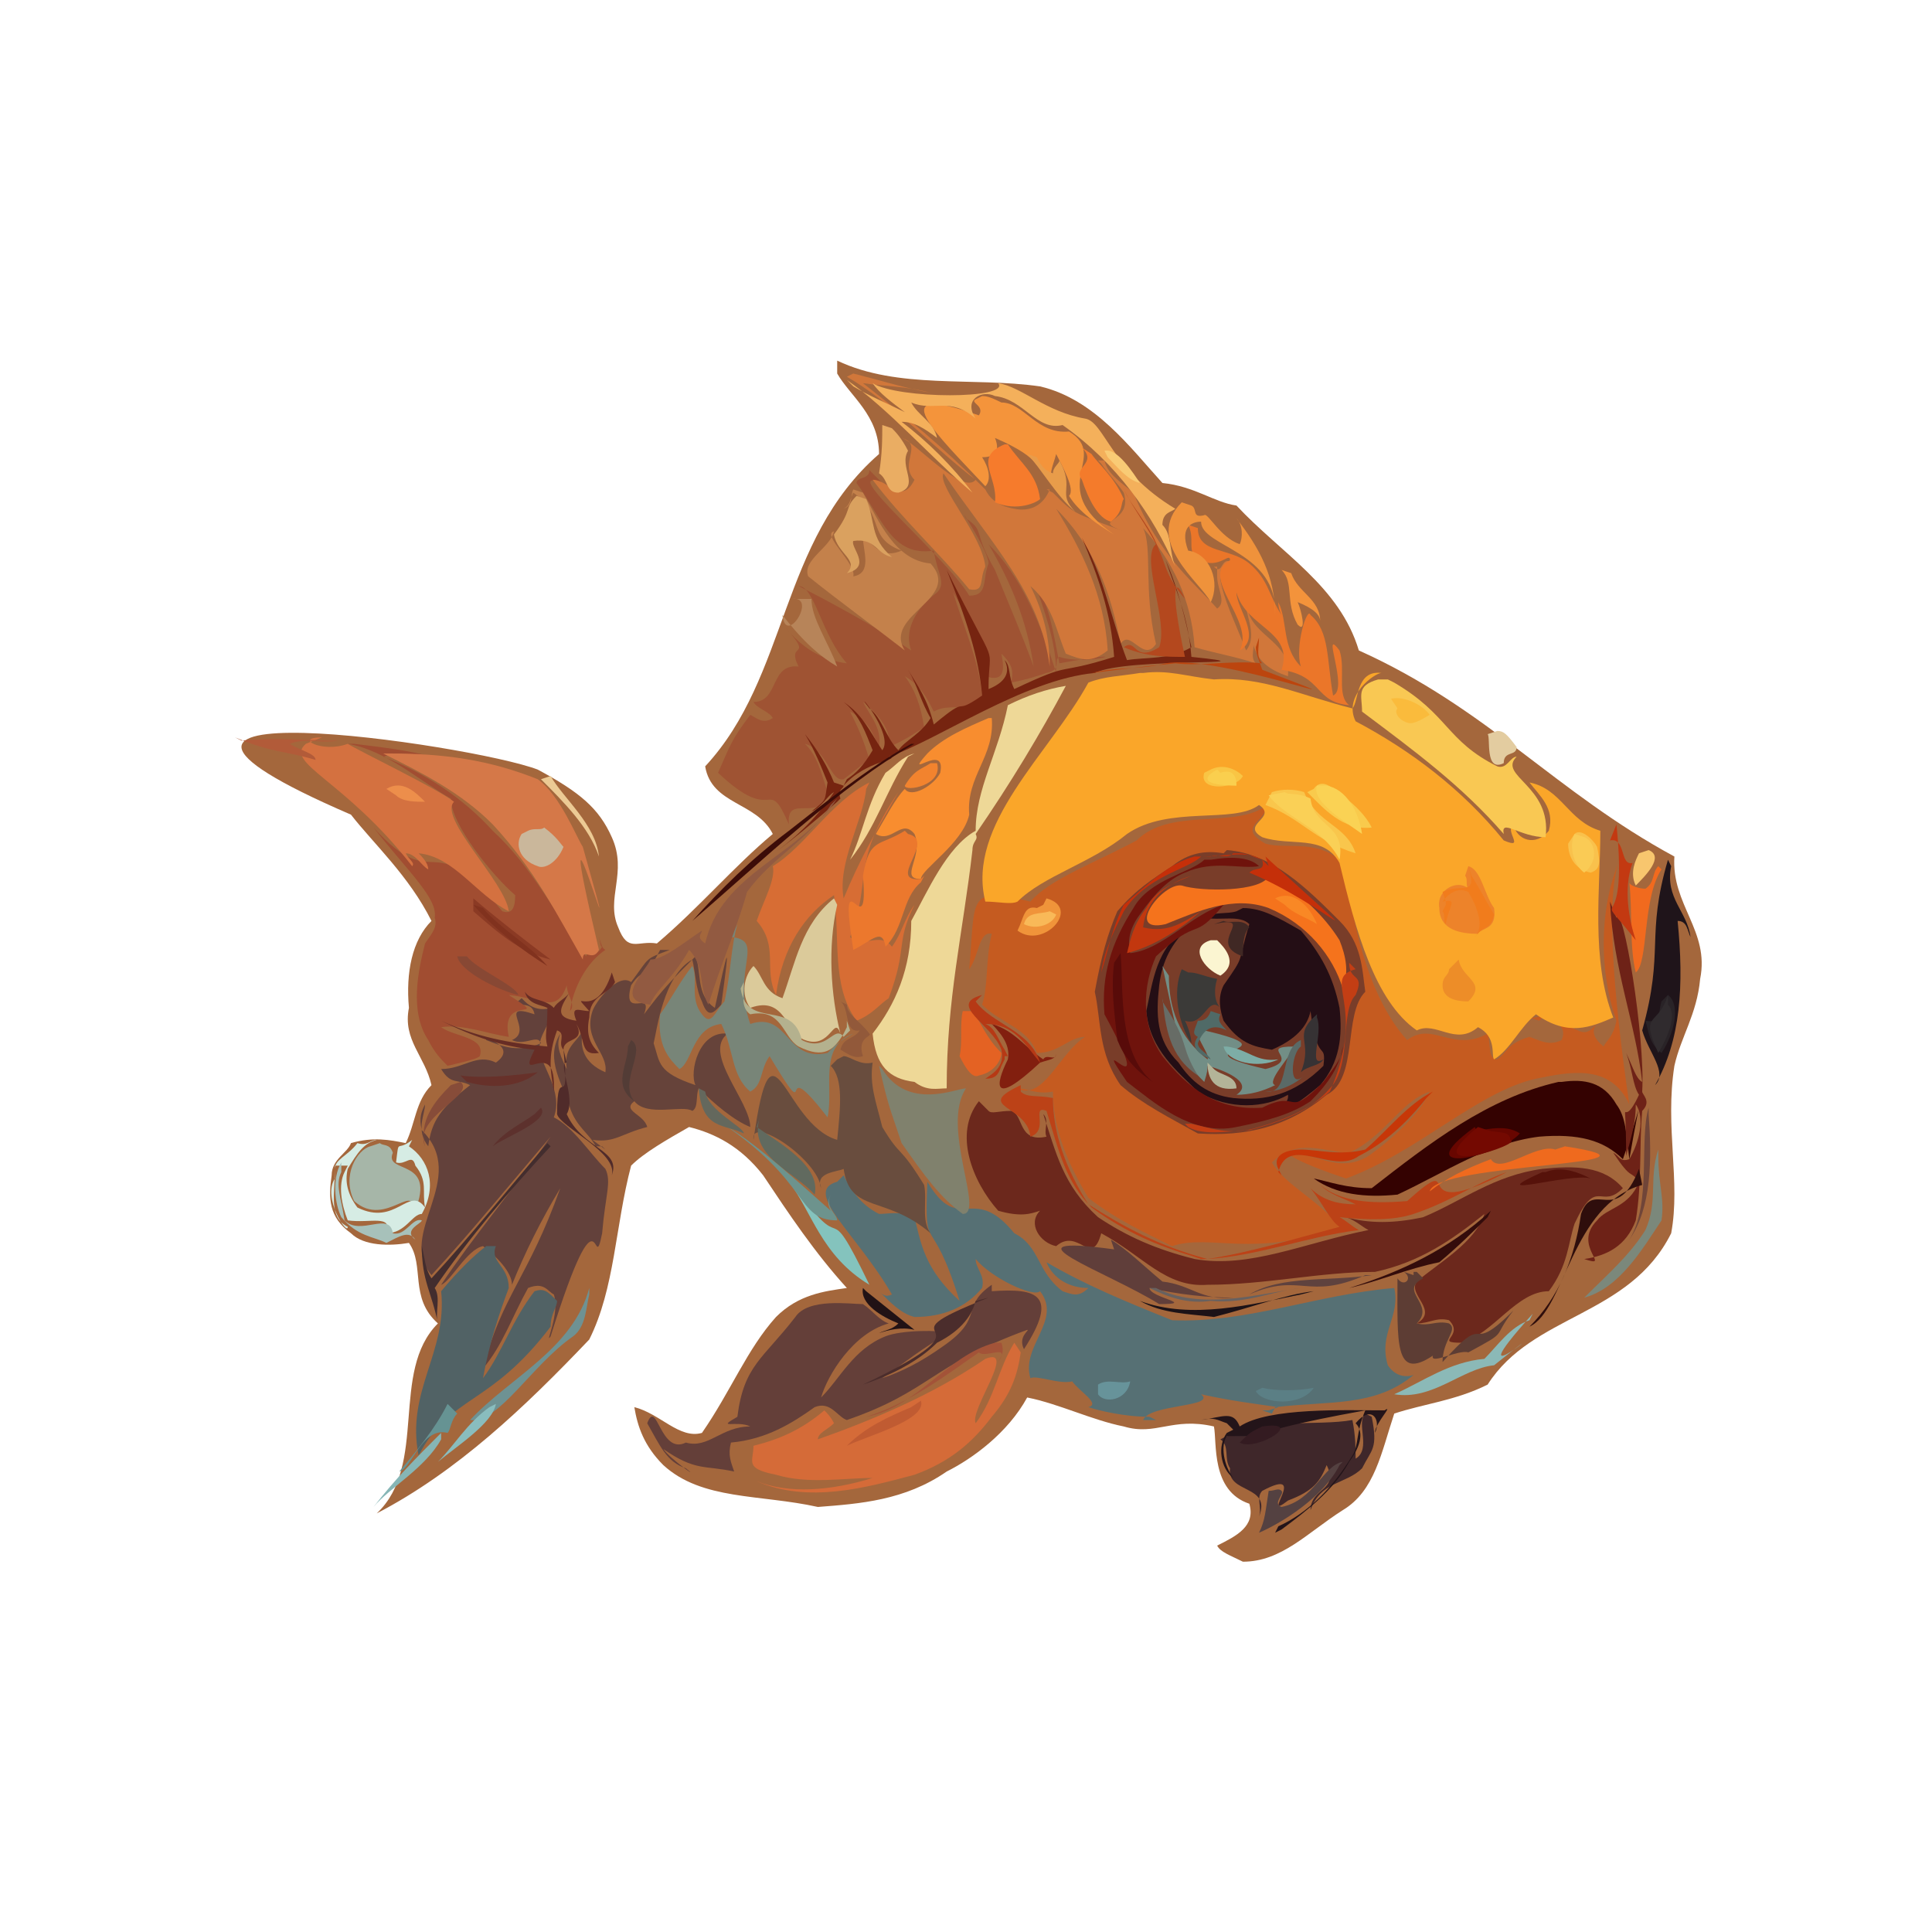 <svg xmlns="http://www.w3.org/2000/svg" width="600" height="600"><path fill="#A4673C" d="M260 112c19 9 42 5 63 8 17 4 28 19 38 30 10 1 16 6 23 7 14 15 32 25 38 45 40 18 61 44 98 64-1 15 11 23 8 38-1 11-6 18-8 27-3 19 2 36-1 52-13 26-43 25-57 47-10 5-20 6-29 9-4 12-6 24-16 30-11 7-19 16-31 16-4-2-7-3-8-5 6-3 12-6 10-13-12-4-10-19-11-24-13-3-18 3-28 0-10-2-20-7-30-9-6 11-17 19-25 23-13 9-27 10-40 11-18-4-36-2-48-13-6-6-8-12-9-18 8 2 14 10 21 8 9-13 14-26 23-36 7-7 15-8 22-9-10-11-18-23-26-35-7-9-15-13-23-15-7 4-14 8-18 12-5 19-5 38-13 54-20 21-41 41-66 54 16-15 4-44 19-59-9-8-4-18-9-25-6 1-14 1-18-3-7-5-7-11-6-18 0-5 5-7 6-10 7-2 12-1 17 0 3-6 3-13 8-18-2-9-9-14-7-24-1-11 1-21 7-27-7-14-18-24-25-33-95-41 37-22 58-14 13 7 19 12 23 21 5 11-2 19 2 28 3 8 6 4 12 5 13-11 24-24 36-34-5-10-19-9-21-21 26-28 23-70 54-97 0-12-9-18-13-25"/><path fill="#C55B20" d="M392 251c-10 6-29 0-39 10-13 7-27 12-33 19-20-5-17-1-19 21 3-4 3-12 7-11-2 8-1 16-3 22 6 6 14 7 17 15 7 0 10-5 15-5-8 5-13 20-21 16 3 0 6 2 11 1 0 12 5 23 11 33 9 7 18 11 26 15 12-4 25 4 52-6-6-8-17-13-21-20 8-8 17-3 24-3 11-5 16-16 25-19-3 7-12 15-19 20-10 6-17-2-24 0 3 2 11 5 17 7 22-8 41-27 59-31 10-2 23-5 29 8-5-34-8-69-2-78-7 14-8 35-2 52-1 5-3 6-4 8-5-4-3-7 0-9-3 2-4 6-8 4s-7-3-10-5l-3 1h-2l3 1 1-1c3 1 8 2 6 7-4 2-7 0-10-1-7 2-7 5-10 7-3 0-2-5-3-8-11 6-17-4-25 2-11-12-17-34-19-54-8-9-18-5-25-7-9-5 0-7 0-11"/><path fill="#FAA629" d="M354 209c-6 1-11 1-16 3-12 22-38 44-32 68 4 0 8 1 10 0 8-8 23-12 34-21 13-9 33-3 41-9 6 4-6 6 1 10 9 3 19-1 24 8 5 21 11 43 24 52 6-3 12 5 19-1 6 3 4 9 5 10 5-3 8-10 13-14 10 7 17 4 24 1-7-18-4-40-4-58-10-3-12-13-22-15 3 4 8 8 6 15-4 5-10 3-11-2-3 2 4 8-3 5-13-16-29-28-46-37-4-8 6-15 8-15-8-1-7 9-9 11-16-4-28-10-43-9-9-1-14-3-22-2"/><path fill="#793D29" d="M381 264c14 1 25 12 35 22 7 7 7 15 8 22-7 7-2 27-12 32-12 10-25 13-40 12-9-5-17-9-24-15-7-10-6-20-8-29 2-11 4-18 7-25 6-7 11-10 17-14 5-4 10-5 16-4"/><path fill="#567074" d="M260 367c-11 3 6 16 17 35-2 1-3 0-4-1 4 4 7 7 11 8 9 0 16-3 21-9 1-4-2-6-2-9 5 6 18 12 20 10 7 9-6 17-3 27 2-1 9 2 13 1 2 3 9 7 5 8 3 1 11 3 19 3l2 1h-4c2-5 23-4 18-8 9 2 17 3 24 4l-3 1h-2l3 1 1-2c17-2 31 0 43-10-3 1-6 0-8-3-3-10 4-15 2-24-24 2-46 11-69 10-15-6-27-11-39-18 2 5 7 8 13 8-3 3-5 2-8 1-8-6-7-14-15-18-13-16-17 1-27-16-1 24 1 8 10 37-11-10-12-18-14-26-5-2-8-1-11-1-6-3-9-8-11-12"/><path fill="#6C281C" d="M304 342c-8 10-2 25 6 34 7 2 10 1 13 0-4 4 0 10 5 11 7-6 11 7 14-4 13 7 20 17 33 16 18 0 35-4 52-4 14-3 24-10 34-18-3 9-14 15-21 21-3 4 7 9 0 13 4 0 6-2 10-1 5 5-5 7 4 7 10-3 17-16 27-16 6-8 6-15 8-21 7-15 8-4 15-11-6-7-15-7-25-6-15 2-25 10-37 15-9 2-17 2-24 0 3 1 5 3 7 4-20 4-37 12-54 9-12-3-21-7-30-13-11-10-13-20-17-32 2 2 0 5 1 7-9 2-7-7-11-8-4 0-6 1-7 0"/><path fill="#9F5333" d="M270 146c0 3-4 2-4 4 8 11 11 23 24 21 1 7 4 10 1 13-8 6-10 13-8 18-12-8-27-16-35-20 5 0 7 15 15 24-8-1-14-5-19-11 9 10 0 4 4 12-9-1-6 11-14 11 1 2 5 3 6 5-3 2-5 0-7-1-6 8-6 9-10 18 18 17 15 0 22 16-1-10 10 0 12-10-2-6-3-11-7-15 7 2 8 12 12 11 4-3 6-5 8-6-2-7-4-11-6-15 6 3 7 7 9 11 1-6-3-10-5-14 5 4 9 9 8 14 5-2 9-5 11-6-1-7-3-12-6-16 5 3 7 7 9 11 5-3 10 1 15-5-1-11-6-22-9-32 21 35 5 9 10 26 6 2 6-2 5-7 3 3 4 5 3 9 5-1 8-2 11-3 5-1 2-4 4-5 9 3 27-3 0 2-2-10-3-18-8-26 3 9 7 19 7 29-5-16-11-30-21-40 7 12 12 24 14 38-4-11-8-20-12-30-7-12-3-12-9-16-3-5 7 10 7 14-2 5 0 10-6 10-7-12-42-41-27-35"/><path fill="#63413B" d="M162 310c-6 5 3-1 4 5-12-4 0 5-7 8 4 2 8-2 9 1-7 3-12 1-17-1-1-1 10 2 3 7-6-3-10 2-17 2 3 5 5 3 9 5-9 7-12 11-13 19-4-5-1-10-1-13-1 2-2 4-1 8 15 15-8 32 3 45 12-13 25-29 37-43-12 17-24 31-34 46 3-1 8-11 13-12 4 3 9 8 9 12 4-10 9-20 15-30-10 28-18 33-24 56 6-7 9-16 14-25 5-2 6 1 8 2 2 6-3 16-1 13 16-51 13-17 16-32 1-12 3-16 1-20-5-5-10-13-16-16 3-8-4-16-4-20-2-5 4-9 3-14-3 1-6 0-8-2"/><path fill="#D1773A" d="M263 117c14 8 28 23 40 32-4 5-19-12-23-13 7 2-1 8 4 13-4 8-8 0-13 0 9 12 21 23 30 34 5 1 3-3 5-7-1-10-15-25-13-29 15 22 30 37 33 60 0-9-2-17-6-25 7 6 8 14 11 21 5 2 8 3 13-1-1-17-8-31-16-44 12 12 17 26 20 42 3-5 7 6 11 0-4-17-1-30-4-36 9 10 15 22 16 37 7 2 13 3 19 5-2-2 0-5-1-7 1 6 5 9 11 11 1-12-13-12-13-24-1 4 4 11 0 16-4-10-7-16-8-22 1-6 4 0 4-5-4-3-3 4-6 1h1v3c0 4 3 8 0 10-6-7-18-16-26-36-5-4-8-6-9-10h-2l1 1c2 3 5 6 7 9 3 10-11 8 0 12-16-6-15-5-22-12l-2-1h1c-2 5-6 7-11 6-6-1-8-4-9-6-14-14-24-22-38-33 7 1 14 1 21 3-10-2-16-4-24-6"/><path fill="#A14D31" d="M108 231c12 2 23 12 32 17 0 8 13 24 20 30 0 4-1 6-4 5-23-28-20-4-40-26 11 14 20 22 19 28 1 3-1 5-3 8-2 8-5 21 1 30 2 4 4 6 6 8 4-1 9-2 10-3 2-6-8-6-12-9 7-1 14 2 21 3-3-14 14-4 0-13 10 1 15 6 18-3 0 3 3 6 1 8 1-7 5-15 11-19-2-1-1-5-4-5 3 0 2 4 3 4-3 5-3-2-5 3-10-14-17-28-29-39-9-10-21-18-34-23 6-2 10 0 15 0-7-2-16-3-24-4"/><path fill="#643F39" d="M308 399c-10 7-2 10-15 19-7 5-13 8-19 10 6-4 13-10 21-14-3-1-15-1-20 1-10 4-14 13-20 19 2-7 10-20 21-23-3-1-5-4-8-6-4 0-17-2-21 4-10 13-16 15-18 31-7 4 0 1 4 3-9 0-13 7-20 5-8 4-9-14-12-6 4 7 6 12 12 14 5 4-5-3-7-6 10 7 13 5 22 7-1-3-2-5-1-9 11-1 19-6 26-11 5-2 7 3 10 4 26-9 26-17 56-28 1 0-3 2-1 6 11-17 4-19-10-18"/><path fill="#EED897" d="M331 213c-6 1-12 3-18 6-3 15-10 26-10 39-9 5-15 19-20 28 0 15-5 26-12 35 1 10 5 14 13 15 4 3 7 2 10 2 0-28 5-48 8-74 0-3 2-3 1-5 11-16 20-31 28-46"/><path fill="#D56B38" d="M315 417c-5 8-6 17-12 25-2-4 13-24 3-20-16 11-35 19-52 25 0-2 3-3 5-5-1-2-2-3-3-4-7 6-14 9-22 11 0 5-3 7 7 9 10 3 21 1 30 1-13 4-26 5-36 1 16 7 34 2 49-2 11-4 18-10 24-18 6-7 8-13 9-20"/><path fill="#66433A" d="M208 295c-8 3-6 2-12 10-4-3-11 6-12 9-3 9 5 13 4 19-7-3-8-8-7-13-2 4-6 5-5 12-3-6-3-8-2-11-5 8 1 16 3 23 2 6 6 8 8 12h2l2 2-1-1-4-3c7 1 9-2 17-4-1-4-8-5-4-8 4 5 15 1 18 3 2-1 1-5 2-7 5 5 11 10 16 12 0-8-15-23-7-29-9-1-12 12-10 16-12-4-11-7-13-13 1-4 3-21 12-26 1 4 1 9 3 13 2 6 4 3 6 1 3-22 2-17-2 1-6-4-4-11-6-16-8 8-10 10-16 18 3-8-7 2-4-9 4-6 4-1 9-11"/><path fill="#240E15" d="M384 283c-3 1-7 0-10 2 5 1 11-1 14 2-4 13-1 9-8 19-2 4-1 8 0 11 5 7 9 8 15 9 7-3 11-7 12-12 2 17 5 9 4 17-9 9-18 11-28 10-8-1-13-5-17-11-7-7-7-15-6-24 1-8 4-13 9-18-10 6-11 17-13 26 1 12 10 19 16 25 10 6 21 5 28 1 1 7-22 8-11 8 10-2 15-6 21-11 6-7 7-15 6-24-2-10-6-17-12-24-7-4-12-7-18-7"/><path fill="#D76D34" d="M270 243c-12 6-20 20-30 26 1 4-3 11-5 17 7 8 2 15 6 23 2-15 9-25 18-31 2 13-1 28 7 39 5-2 7-5 10-7 6-16 2-17 8-29-3 4-4 9-7 13-4-5-9 1-13-3 7-18 0-23 15-45-8 14-12 21-17 33-2-11 6-24 7-34"/><path fill="#D57848" d="M119 234c12 6 24 12 34 22 13 14 20 28 28 42 0-4 3 1 5-3-17-72 11 25-5-32-2-3-7-16-14-21-15-6-29-8-46-8"/><path fill="#516265" d="M151 387c-4 3-9 8-14 14 2 19-11 31-7 51 10-19 22-15 41-40 0-4 2-6 2-8-3-3-4-4-7-3-7 9-10 19-16 27 2-11 5-20 8-28 0-7-6-8-4-13"/><path fill="#340201" d="M484 336c-22 5-40 19-58 33-8 0-13-2-18-3 7 5 16 6 26 5 15-7 28-16 44-18 12-1 20 1 26 7 6-17 6-23 2 0-1-8-1-13-4-17-4-7-10-8-17-7"/><path fill="#694D3E" d="m260 329-2 2c4 4 3 13 2 23-17-5-20-42-26 0-1-8 20 6 21 15-2-5 5-5 7-6 2 14 13 8 27 20-3-4-1-10-2-15-8-13-7-8-13-18-2-8-4-13-3-20-4 1-7-2-9-2"/><path fill="#6F130C" d="M374 267c-4 4-17 6-22 15-7 11-10 21-9 33 18 33-6 2 7 21 8 6 20 17 34 14 10-2 17-4 23-8 6-6 9-11 10-17 0 4-4 8-6 11-12 12-7 2-19 8-14 1-23-6-31-16-7-10-6-22-2-31 14-13 11-4 21-16-10 3-19 14-29 15-1-4 0-8 3-12 5-7 9-11 14-13 9-4 17-1 23-2-3-3-9-3-15-2"/><path fill="#F9C853" d="M428 211c-7 2-5 5-5 10 16 12 31 23 44 38-1-5 5 1 13 1 2-16-15-19-9-25-2 0-3 4-6 3-16-8-15-16-32-26l-2-1h-1"/><path fill="#D47140" d="M95 231c-7 6 12 11 33 38 1-1-1-2-2-4 3 0 5 4 7 5 0-2-2-4-3-5 11 1 18 13 28 18-1-9-22-29-17-34-5-4-30-16-33-18-8 3-17-2-8-2"/><path fill="#788578" d="M229 287c-2 7-2 15-4 24-3 3-4 8-7 4-4-5-1-11-3-15-4 5-7 11-10 15-1 10 3 14 6 17 4-2 4-13 13-14 4 8 3 16 9 21 4-2 3-7 6-11 15 25 1-3 18 19 2-9-3-22 8-26-4 2-6 4-8 6-13 3-12-13-24-9-6-17 5-26-6-27"/><path fill="#3F272A" d="M424 439c-3 3 2 11-3 14 0-3 0-7-1-12-11 2-28-1-41 6 3 2 1 6 3 9-1 8 13 5 9 15 1-3-1-6 1-8 15-8-1 10 8 3 8-3 10-6 12-11 4 8-5 7-5 14 3-9 11-8 16-13 3-6 5-6 3-16"/><path fill="#C4814B" d="M265 152c-1 2 0 5-3 6 2-1 2-3 3-5 10 7 4 14 15 18-7 3-9-3-12-4 0 4 3 11-3 12 1-4-10-13-6-14-1 5-10 9-8 14 10 8 21 16 30 23-7-11 18-16 8-27-11-1-16-13-21-22"/><path fill="#F88D2F" d="M307 223c-7 3-14 6-19 11-8 9 6-4 4 6-2 4-9 8-11 5-3 3-6 9-9 14 5 3 8-5 12 0 3 7-5 14 2 14 0-3 13-11 15-20-1-12 8-18 7-30"/><path fill="#F4943B" d="M303 124c-2 1 3 2 1 5-31-11-13 6 2 22 2-2 1-6-1-9 3 0 6-1 4-6 16 7 11 9 19 14-3-2-1-5 0-9 2 4 6 11 4 13 3 5 9 9 14 12-22-15-1-24-14-32-10 1-14-9-21-9-4-2-5-2-6-2"/><path fill="#DBCA9A" d="M259 279c-10 8-12 20-16 31-6-2-6-7-9-10-3 3-4 9-1 13 11-4 11 8 17 10 8 3 9-8 11-2-3-12-4-27-1-40"/><path fill="#80816D" d="M273 331c3 13 3 12 7 24 7 10 12 17 19 22 7 0-7-27 1-39-3 0-18 7-26-6"/><path fill="#F4B05B" d="M263 118c13 9 26 24 39 35-6-8-14-16-22-22 4 0 7 2 11 5-1-5-6-7-8-11 7 3 12-2 20 5-4-6 2-9 6-7 9 1 13 11 21 9 17 12 28 28 35 44-2-5-1-10-4-13 0-4 3-4 4-5-20-12-22-27-28-28-12-2-20-10-27-11 4 5-31 5-39 0 2 3 6 6 10 9-6-3-11-5-16-8"/><path fill="#EB7629" d="M369 163c2 4 0 7 2 10 7 5 11-2 11 1-10 5 8 19 3 28 7-4-1-13-1-18 3 11 18 12 14 24 13 2 10 10 21 11-4-3-1-11-3-17-6-8 3 12-2 14-2-11-1-20-7-25-1-3-5 10-3 16-6-6-4-14-7-20v-2 1c0 2 0 3 1 5-4-6-4-11-10-16s-16-3-16-11"/><path fill="#F5731C" d="M394 272c-2 5-21 5-27 3-6-1-18 15-5 12 10-4 21-9 32-5 12 5 20 15 23 25 2-5 1-10-1-15-5-8-12-14-18-18h-3"/><path fill="#EC782D" d="M281 258c-8 5-11 2-13 14 2 24-8-9-3 23 6-3 9-7 10-1 6-6 5-15 11-20l1-2-1 1c-11 1 5-12-4-14"/><path fill="#BC4217" d="M317 337c-15 7 2 6 3 16 6-2 0-10 5-8 4 13 6 22 14 30 11 8 21 12 31 15l3 1h2c16-1 31-7 47-9-2-1-4-3-6-4 9 1 17 1 23-1 12-4 20-10 29-13-33 17-12-8-31 9-12 1-21 0-27-5 3 3 7 4 11 6-5 0-10-1-14-5 4 5 6 10 9 12-15 4-28 8-41 10-15-4-26-10-37-17-7-11-11-22-11-33-5-1-8 0-10-2"/><path fill="#762410" d="M336 167c5 12 9 23 10 37-19 6-12 1-31 10-2-4-1-7-3-9 2 4 0 7-5 9 0-16 4-3-13-37 6 15 10 27 11 39-10 7-3-1-15 9-2-8-5-12-8-17 3 5 4 10 7 15-3 5-8 7-10 10-4-4-5-10-9-13-6-8 8 8 4 13-4-6-6-11-12-15 5 4 7 10 9 15-3 5-5 7-8 9l-1 2-3-1c-2-5-5-10-9-15 3 5 5 10 7 15-1 6 0 5-5 9 3-1 5-5 7-6-6 9-13 15-20 20 7-5 14-11 21-17l1-1c-1-3 1-3 1-4 7-8 18-8 14-9 15-5 42-24 64-26 10-5 59-2 30-5-1-13-5-21-8-30 4 9 6 18 8 27-7 4-14 3-20 4-5-13-7-25-13-36"/><path fill="#1F141A" d="M518 267c-7 24-1 28-8 53 2 7 8 13 4 17 8-14 9-31 7-51 3 0 3 3 4 5-1-8-8-12-6-22"/><path fill="#925A41" d="M260 248c-12 18-36 23-41 45-3-2-1-3-1-4-6 4-12 9-16 9-1 3-12 13 0 14 1-4 7-8 12-17 5 5 3 12 6 17 4-13 9-24 12-35 8-11 19-16 26-27"/><path fill="#6E2217" d="M500 280c1 21 8 38 10 56-2-1-3-5-5-9 2 5 2 10 4 13-6 13-4-5-4 19 2-7 3-11 3-16 3 4 1 12-2 17-3 1-3-1-5-2 6 9 5 5 8 9-3 8-10 8-13 12-8 8 5 15-4 12 7-1 13-4 16-12 2-12 1-23 2-34 3-3 0-5 0-6 1-17-6-59-8-54"/><path fill="#A6B6A8" d="M115 356c-4 1-9 9-5 17 10 9 20-8 18 5 9-19-9-13-6-20-1-3-3-2-4-3"/><path fill="#EF923B" d="M367 156c-12 12 6 25 9 31 3-6 0-15-7-16-3-8 2-9 4-9 0 8 24 9 23 29 0-12-5-21-12-30 2 2 2 6 1 8-6-2-10-10-11-9-4 1-2-2-4-3"/><path fill="#603E3A" d="M346 388c-37-5-2 7 14 17 12 0-3-2-3-5 9 2 18 3 26 3-10 1-13-4-22-5-6-5-11-10-16-13"/><path fill="#728E86" d="M361 300c4 19 5 22 6 28 4 5 5 6 7 8 1-3 1-4 1-5 4 1 15 5 9 9 4 0 8-1 12-3-3-1 5-9 6-12-12 0 3 4-9 7-30-7 11-5-19-12-5 0 2 7 1 9-9-7-12-16-12-26"/><path fill="#5D3D34" d="M436 395c3 2 0 5-2 2 0 20-1 32 11 24-1 3 8-2 11-1 13-7 7-4 14-13-15 15-7-1-22 16 0-7 5-10 2-12-4-1-6 1-10 0 6-6-6-10 2-14l-2-2h-1v1"/><path fill="#ED832A" d="M456 269c4 1 5 9 8 13 1 7-4 6-5 8-5 0-12-1-12-8-1-6 6-9 9-6-1-1 0-3-1-4"/><path fill="#B4481E" d="M349 152c3 6 7 11 10 17-5 4 4 24 1 32-8 5-7-3-11 0 7 3 13 3 19 3-4-18-4-27 0-18-6-7-6-11-8-15-2-6-7-12-10-17"/><path fill="#F9C64C" d="M395 246c3-1 7-1 10 0 4 10 13 10 16 19-13-4-17-11-28-15"/><path fill="#F67B2C" d="M312 138c-10 4-2 10-3 18 7 3 13 0 14-1-1-8-6-11-10-17"/><path fill="#EF6A1E" d="M483 357c-6-2-17 8-20 3-8 3-14 6-19 10 2-9 81-8 42-14"/><path fill="#D6ECE4" d="M128 354c-5 4-4-1-5 7 3 1 5-3 6 1 4 5 2 8 3 13-5-7-9 6-21 0-3-4-4-8-3-12 3-5 5-8 9-9-2 0-3 2-6 1-3 4-7 5-7 8 0 8-2 15 4 18 0 3-8-9-4-15v-4h4l-1 2c-2 4-1 10 1 15 7 1 14-2 12 4 6 0 8-6 11-6 5-9 2-17-4-21"/><path fill="#DAA15F" d="M266 154c-4 4-1 4-7 12 1 6 8 8 4 12 8-2 1-8 2-10 7-1 7 4 12 5-7-6-5-11-8-18"/><path fill="#E46223" d="M299 314c-1 4 0 10-1 14 2 4 4 7 6 6 5-1 7-5 7-7-5-5-6-9-9-13"/><path fill="#F47B2B" d="M336 139c5 5-3 6 0 10 2 6 5 12 9 13 4-3 3-6 4-7-3-7-8-11-10-14"/><path fill="#672D25" d="M190 302c-5 16-14 4-7 12-3 0-6-2-4 3-7-1-5-4-2-9-1 2-4 3-5 5-3-3-7-2-9-5 1 4 5 4 7 5 0 8-1 8 0 12-12-1-22-3-33-8 10 5 19 8 29 9-6 12 7-5 6 13-1-6-2-11 1-19 3 1 0 4 2 6 0-4 7-2 4-8 3 5 1 10 7 9-3-3-4-6-3-11 0-7 6-7 8-11"/><path fill="#FAD056" d="M394 247c5 7 17 10 22 20 2-11-8-10-9-19-4-2-7-1-8-2"/><path fill="#3B3A38" d="M367 301c-3 7-1 17 3 23 0-2-1-5-2-7 6 2 7-8 11-4-2-2-2-6-1-9-5-1-6-2-9-2"/><path fill="#680600" d="m459 352 1-1c5-1 9-1 12 1-6 7-36 14-14-2"/><path fill="#F9CA4C" d="M408 245c2-3 5-1 6 0 6 4 10 8 12 12-9 1-15-6-20-11"/><path fill="#EAAD63" d="M274 132c0 4 0 9-1 15 3 2 2 6 6 6 7-2 0-8 3-13-2-4-4-6-5-7"/><path fill="#8BB9B7" d="M475 410c-6 2-10 8-14 12-11 1-19 7-28 11 12 2 21-8 31-9 25-20-15 14 12-16"/><path fill="#CAB79B" d="M164 258c2-1 4 0 5-1 4 3 5 5 6 6-2 5-6 7-8 6-6-2-7-7-5-10"/><path fill="#B78459" d="M246 186c8-1-2 15-3 5 7 9 12 13 17 16-3-8-8-15-8-21"/><path fill="#3C0C08" d="M283 231c-13 7-29 20-38 27-12 9-21 18-30 28 21-18 46-42 69-55"/><path fill="#231419" d="M430 438c-12 0-36-1-45 5-2-5-5-3-12-2 4-1 5 0 8 1l2 2-2 1c-3 4-2 11 2 14-3-4-4-10-2-13 18 0-1 0 43-8-3 7-2 11-4 14-6 10-14 18-23 22l-1 2 2-1c8-6 16-12 21-21 3-4 5-9 2-12 5-6 8-1 6 3 0-3 6-9 3-7"/><path fill="#616A5F" d="M236 347c-4 12 11 17 17 24 2-9-11-16-18-21"/><path fill="#7B887B" d="M515 357c-3 9 0 16-4 25-5 8-12 14-19 21 11-3 18-15 24-24 1-7-1-11-1-20"/><path fill="#C73708" d="M445 339c-8 4-14 12-21 18-8 2-15 0-20 0s-9 2-7 6l1 2-1-1c3-12 17 1 25-5 10-5 17-13 21-18"/><path fill="#544141" d="M417 454c-6 1-9 12-19 14-3-1 1-4 0-5s-2 0-4 0c-1 6-1 9-3 13 7-3 20-11 25-21"/><path fill="#84C3BD" d="M245 367c7 9 10 23 25 32-15-31-6-5-24-32"/><path fill="#F16A1E" d="M515 269c-2 2-1 5-4 7-2 0-5-1-5-2 1 9 0 20 2 28 4-3 2-23 8-32"/><path fill="#580B09" d="M348 296c1 11-1 31 10 40-6-4-9-8-11-13-1-9-2-16-1-24"/><path fill="#821F0F" d="M307 317c3 3 7 7 6 12-4 8-5 15 10 1 3-1 5-1 5-3 0 3-3 0-4 2-6-4-9-9-16-11"/><path fill="#F4D593" d="M284 234c-4 1-6 4-9 6-6 10-7 19-11 27 8-10 11-21 18-32"/><path fill="#F0943A" d="m324 281 1-2c11 3-1 16-9 10 2-4 2-8 6-7"/><path fill="#740901" d="M459 350c-21 17 15 5 10 4 0-3-4-2-7-3"/><path fill="#292327" d="M518 309c4 3 2 12-2 18-4-3-4-7-5-10 5 1 4-3 5-6"/><path fill="#6E9293" d="M183 400c-5 19-25 28-37 41 9 1 19-17 32-26 4-3 4-9 5-13"/><path fill="#FAD254" d="M409 244c-2 5 10 12 14 15-1-7-5-14-11-15"/><path fill="#ED8D28" d="M453 298c1 6 9 7 3 13-4 0-8-1-8-5 0-3 2-3 2-5"/><path fill="#BC450E" d="M391 198c0 3-1 6 1 8-10-1-19 1-27 0-10 1-18 2-26 3 8-2 16-1 23-3 17-3 72 18 30 2-1-3-2-5-2-7"/><path fill="#2F0E0C" d="M509 363c-7 18-14 3-18 14-2 14-7 26-16 35 11-5 13-38 35-44"/><path fill="#C52F09" d="M383 265c-2 2-5 0-7 1h-5c-8 2-15 9-22 15-4 8-5 15-7 21 1-7 4-13 7-19 7-11 20-13 24-17 8 0 14-2 19 1 1 4-2 2-4 4 24 10 43 30 5-5l1 3-2-2c-3-1-5-2-7-2"/><path fill="#F9C14C" d="M489 259c2-2 6 2 7 4 1 5 1 7-2 8-5-1-7-5-7-9"/><path fill="#8B3A24" d="M147 279c7 6 16 13 24 19-9-2-16-8-24-15"/><path fill="#340C0B" d="M463 376c-13 12-28 19-44 24 9-2 18-6 28-8 6-5 11-10 15-14"/><path fill="#C05B32" d="M286 435c2 6-17 11-23 14 6-6 13-9 20-12"/><path fill="#884834" d="M145 297c3 4 15 9 16 12-5-1-18-7-19-12"/><path fill="#86B6B6" d="M137 445c-8 8-14 14-21 23 5-6 16-12 21-21"/><path fill="#C2370E" d="M370 272c-5 2-11 4-14 10-4 5-5 10-6 14 8-2 16-7 23-13-5 3-10 7-18 5 1-9 8-14 15-16"/><path fill="#FBF5D1" d="M376 292c-7 2-2 9 3 11 6-4 1-9-1-11"/><path fill="#432D2E" d="M170 355c-12 14-24 29-36 42-2-3-2-6-3-10 0 11 3 14 5 24-1-3 1-8-1-11 11-16 23-30 36-44"/><path fill="#56120A" d="M480 364c5-2 10 0 14 2-6-2-35 7-15-2"/><path fill="#F17C1C" d="M456 269c3 10-2 5-8 8l1 3v1l-1 2c1 1 0 3 1 4 1-6 4-8-1-7 3-4 6-4 8-3 3 5 5 11 2 14 3-4 5-2 6-7-3-5-5-9-7-12"/><path fill="#67312A" d="M143 334c7 1 17 0 24-1-6 5-15 5-22 3"/><path fill="#A7C1BA" d="M106 361c-3 5-2 13 0 17 5 6 10 6 14 8 4-2 7-4 9-1-4-3 2-5 2-6-3-1-5 5-9 4-1-7-10 1-15-4-1-7-3-11-1-15"/><path fill="#B4B18E" d="M231 305c0 4-1 8 2 10 10-2 10 7 15 10 8 4 11 1 14-4l1-2v-2l1 3-2 2c-3-4-5 5-13 1-3-13-17-3-19-16"/><path fill="#5B7F85" d="M392 431c4 1 11 1 16 0-4 6-16 5-18 1"/><path fill="#C33E14" d="M421 301c-11 3 4 11-8 38-7 6-15 9-22 11-9 3-16 0-21-1h-2l1 1c5 3 14 1 19 1 11-3 19-6 25-13 7-7 3-24 8-29 3-7-2-4-2-10"/><path fill="#F9C544" d="M376 239c4-2 8 0 10 2-2 4-14 5-12-1"/><path fill="#FABB3C" d="M432 217c4-1 10 2 12 5-5 3-6 3-8 2s-3-3-2-4"/><path fill="#363234" d="M409 315c-8 7-1 8-5 18 2-2 6-2 7-4-5 3 0-8-2-13"/><path fill="#E3CCA0" d="M462 228c1 1-1 12 5 9 0-4 4-2 4-5-3-4-4-5-6-5"/><path fill="#92593A" d="M261 311c3 2 1 10 6 9-2 3-5 2-6 6 2 1 4 3 7 2-2-6 3-6 2-7-3-4-7-6-7-9"/><path fill="#874C39" d="M140 337c-5 5-10 11-8 19-4-9 16-16 11-20"/><path fill="#FACB55" d="M489 259c-2 4 0 10 3 12 5-4 3-10 0-11"/><path fill="#ECCA94" d="M168 242c7 7 15 15 18 24-1-10-11-18-15-25"/><path fill="#4B2D2C" d="M307 403c-38 15 7 5-39 27 12-4 19-9 23-13 8-4 11-9 12-13"/><path fill="#6D938D" d="M223 348c29 19 24 31 37 31 0-2-4-4-2-8-1 2-1 3 0 5-8-7-22-20-32-26"/><path fill="#302B2E" d="M518 309c-3 10-9 5-3 18 3-5 6-12 3-15"/><path fill="#676160" d="M357 400c6 3 12 5 19 4 11 1 19-3 28-4-14 2-31 7-45 0"/><path fill="#502B2A" d="M175 326c2 21-2 3-2 20 1 4 19 12 17 19 3-8-9-8-14-19 3-5-3-16 0-16"/><path fill="#7DADA6" d="M380 325c1 5 11 7 17 4-7 1-9-3-16-4"/><path fill="#89BDBE" d="M152 437c-7 5-11 12-16 17 6-5 17-12 18-18"/><path fill="#F3933B" d="M398 177c4 4 1 10 5 17 3 3 1-5 0-7 5 2 7 4 7 6 0-7-7-9-9-15"/><path fill="#704538" d="M512 344c-3 10 1 30-6 41 7-10 7-25 6-39"/><path fill="#F8C66E" d="M509 265c-1 2-3 6-1 10 3-3 9-9 4-11"/><path fill="#B25B39" d="M73 229c12 5 15 4 25 7 0-2-5-3-8-5 5-2 9 0 15-1-10 0-19-1-30 0"/><path fill="#64685D" d="M217 338c1 13 8 11 14 14 0-2-11-7-12-13"/><path fill="#533C36" d="M196 323c5 3-4 13 1 19-7-5-2-11-2-17"/><path fill="#E89C4A" d="M319 141c4 4 9 13 15 18-6-6 0-7-5-16 0 1-2 2-2 4-3-1-4-3-5-5"/><path fill="#B63915" d="M305 309c-11 3 3 9 6 17 1 5-2 7-5 9 3 0 4-1 5-4l1-2v-1h1l-1-2c-2-3-3-7-6-8 9 0 12 6 17 12-3-10-15-12-20-19"/><path fill="#67939A" d="M341 430c3-2 7 0 10-1-1 6-8 7-10 4"/><path fill="#F98825" d="M396 279c6-3 11 3 13 8-3-2-7-3-10-6"/><path fill="#A35338" d="M309 417c-15 4-24 20-40 23 13-4 25-13 35-20 2 2 10-3 6 3 1-2 2-3 1-6"/><path fill="#F2832E" d="M289 237c-3 2-5 2-8 7 0 2 12 0 10-7"/><path fill="#5D312D" d="M168 344c3 4-11 9-15 12 4-5 9-7 13-10"/><path fill="#1C1217" d="M404 402c-15 3-34 8-50 2 7 4 15 4 23 5 12-3 22-7 31-8"/><path fill="#402824" d="M377 287c14-3-3 6 9 10 0-3 0-7 2-9-2-3-6-1-8-2"/><path fill="#5F423E" d="M426 396c-13 2-28 0-38 6 16-7 18 2 36-6"/><path fill="#341B21" d="M392 443c14-2-2 8-7 5 2-2 3-3 5-4"/><path fill="#F9CB75" d="M343 140c4-1 9 7 11 10-4-1-7-5-10-8"/><path fill="#506A67" d="M376 314c-1 3-3 3-4 3-1 3-2 4 0 5-3 4 2 6 4 7-1-2-4-3-4-5 2-5 5-6 9-4-2-2-3-3-2-5"/><path fill="#211215" d="M268 400c-1 5 6 9 11 11-2 2-4 2-6 3 3-1 7-2 11-1l-15-12"/><path fill="#5A6A67" d="M404 323c-7 3-3 17-11 16 4 0 9-2 12-5-5 5-4-7-1-9"/><path fill="#ED8E4B" d="M120 245c5-3 9 1 12 4-3 0-7 0-9-2"/><path fill="#81321E" d="M147 281c7 8 15 14 23 19-6-7-14-11-20-18"/><path fill="#C33911" d="M502 256c4 39-9 17 6 36-2-6-4-16-1-24-4 1-2-8-7-7"/><path fill="#FACF4E" d="M378 239c-9 5 5 5 6 5 0-4-2-5-5-4"/><path fill="#B3B498" d="M375 330c0 5 2 9 9 8 0-4-5-4-7-6"/><path fill="#F9B958" d="M326 283c-3 1-7 0-8 4 4 2 9 0 10-3"/><path fill="#669393" d="M139 436c-4 8-10 15-15 21 4-1 7-14 15-12 1-1 1-4 3-6"/><path fill="#676C66" d="M361 310c1 9 2 18 11 24-6-10-2-9-11-23"/></svg>
